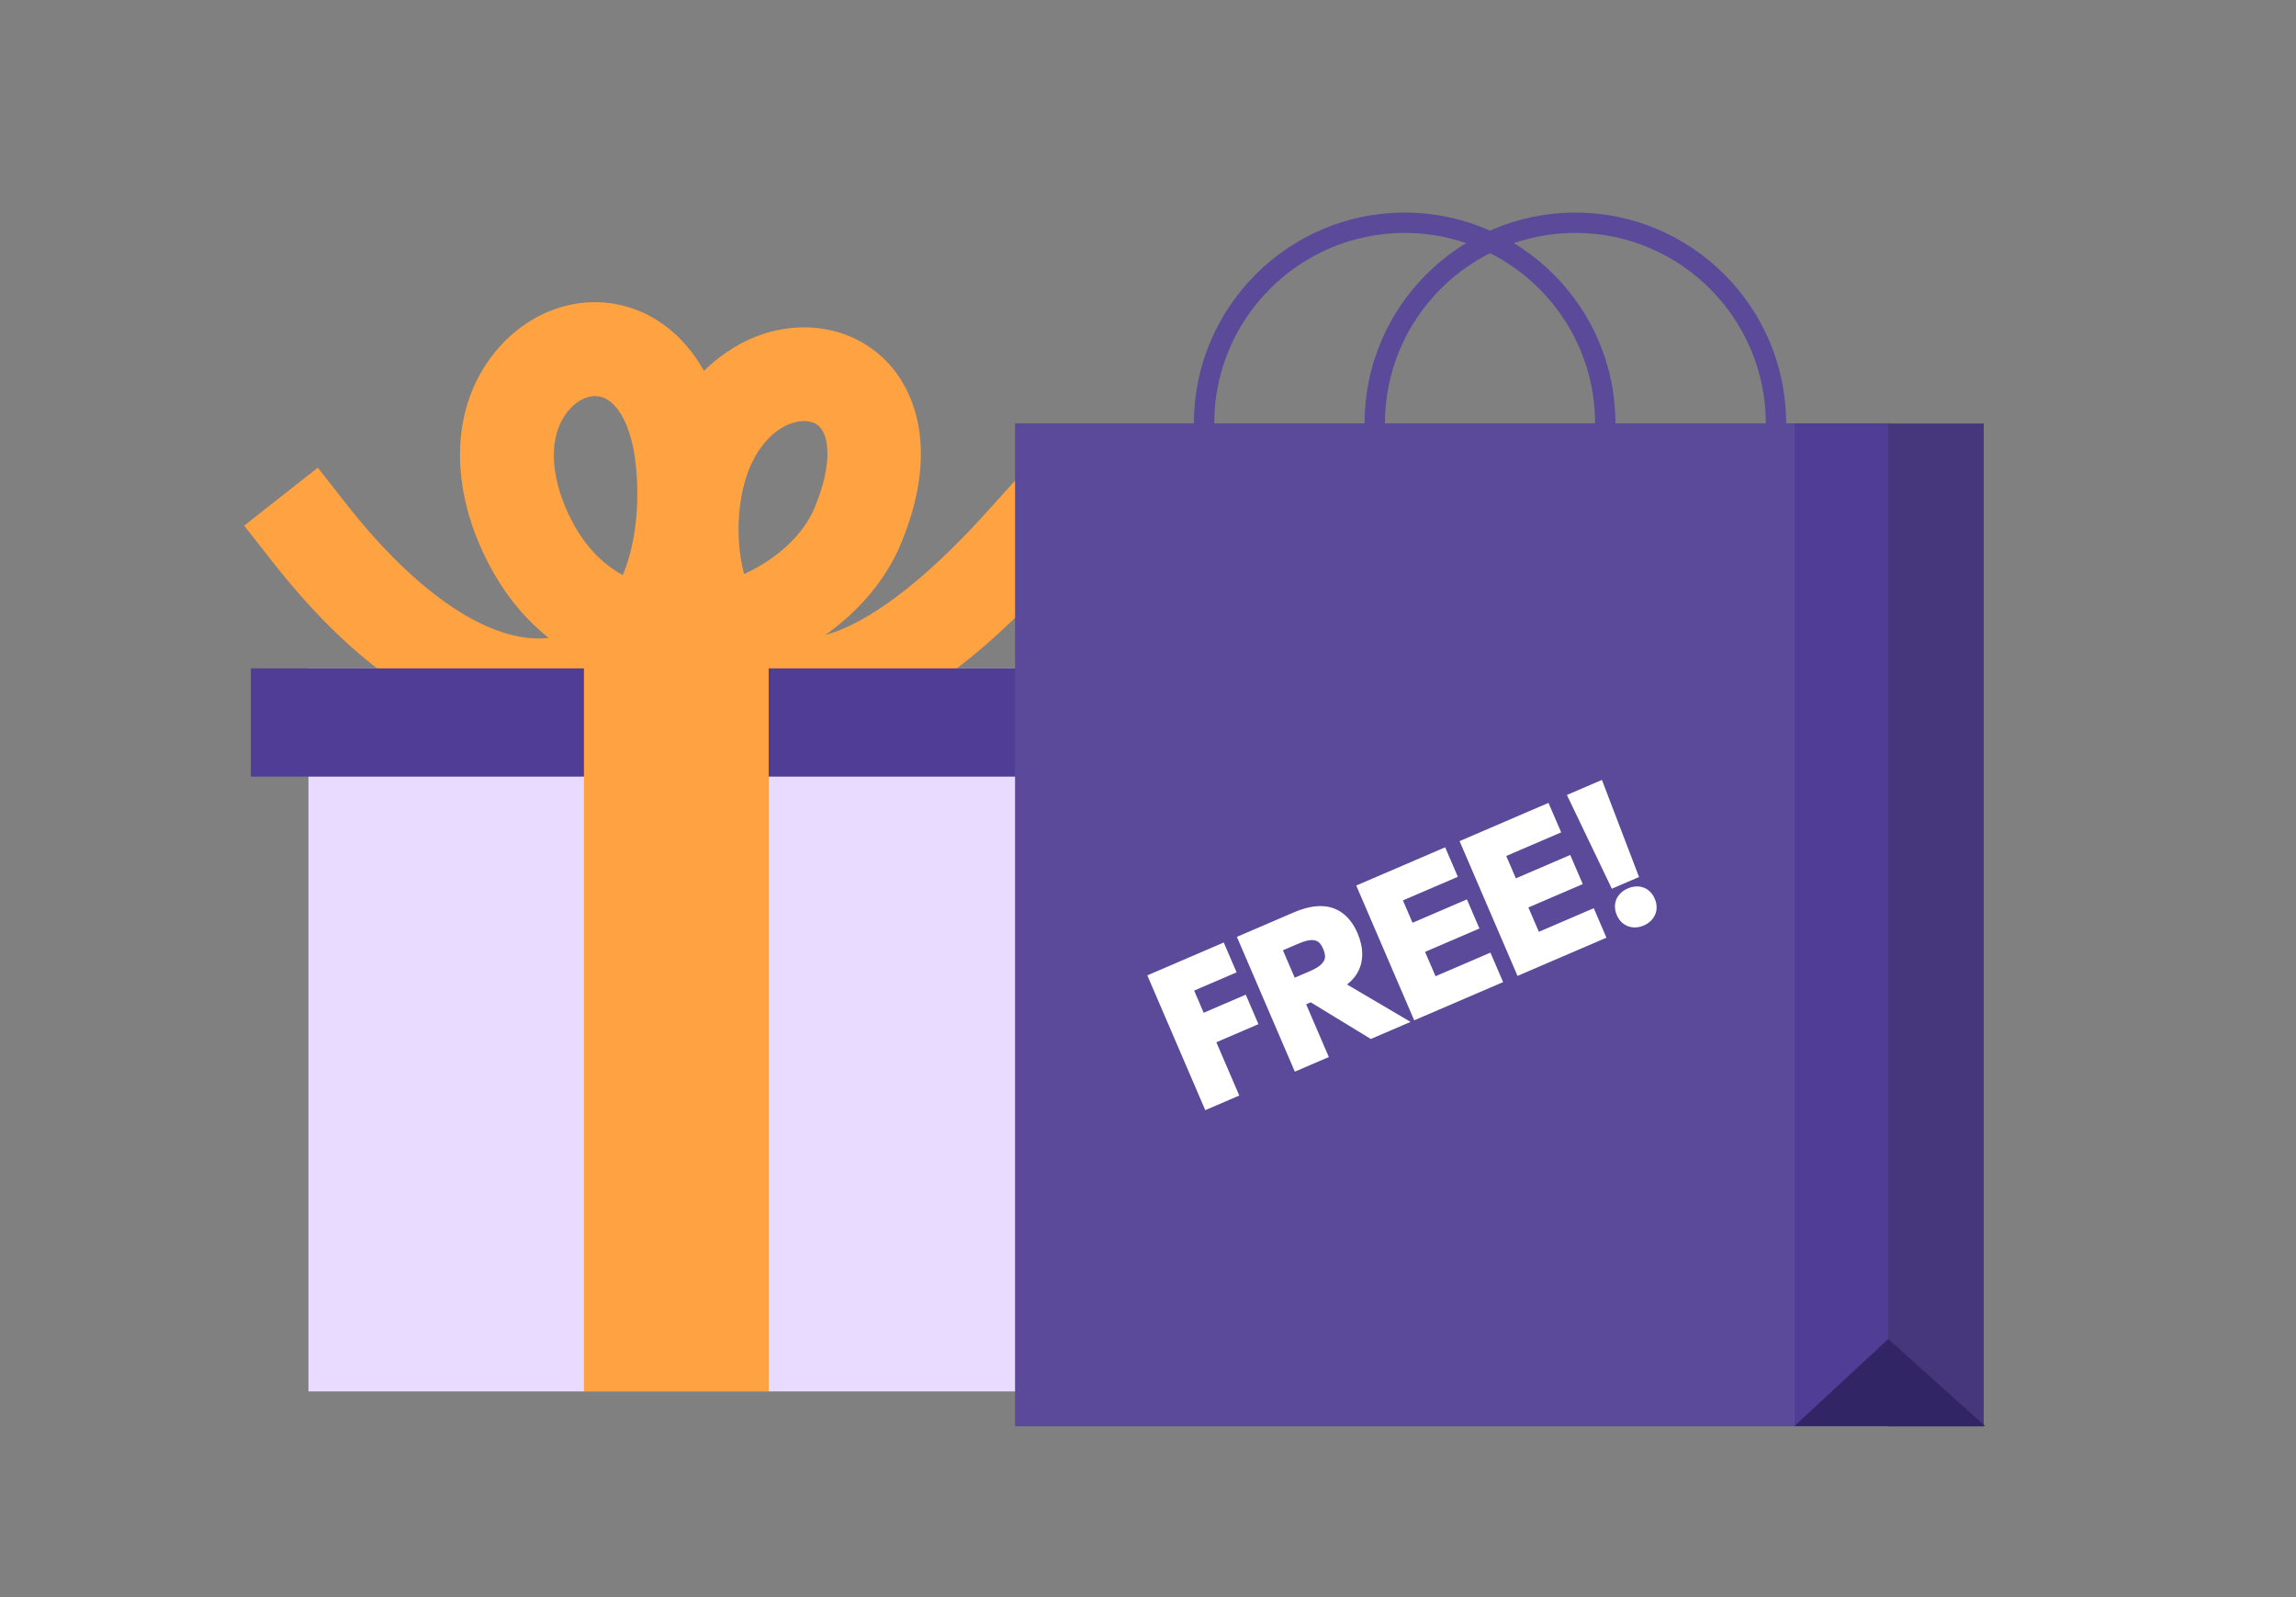 <svg width="772" height="537" viewBox="0 0 772 537" fill="none" xmlns="http://www.w3.org/2000/svg">
<rect x="0" y="0" width="772" height="537" fill="#808080" stroke="none"/>
<path d="M346.841 224.75H103.716V467.875H346.841V224.75Z" fill="#E8DBFF"/>
<path d="M181.497 246.116C160.222 246.116 128.343 235.649 91.813 189.131L82.099 176.749L106.863 157.253L116.577 169.635C140.794 200.419 165.489 216.632 184.507 214.511C174.588 206.644 166.584 195.835 160.974 182.496C150.303 157.048 153.313 132.01 168.978 115.523C181.018 102.868 198.052 98.421 213.376 103.962C218.917 105.946 229.178 111.282 236.703 124.69C243.133 118.397 250.316 114.292 257.02 112.171C272.618 107.246 288.625 111.145 298.887 122.364C304.907 128.931 317.289 147.881 303.06 182.496C298.066 194.672 288.967 205.413 277.543 213.485C291.635 209.722 310.448 195.698 330.902 173.124L341.505 161.426L364.833 182.632L354.229 194.33C303.675 250.015 269.676 250.768 249.974 241.669C243.476 238.659 238.071 234.418 233.625 229.287C231.846 229.424 230.067 229.492 228.357 229.492C226.442 229.492 224.526 229.424 222.611 229.287C216.796 235.034 210.024 239.48 202.43 242.422C197.642 244.269 190.459 246.184 181.36 246.184L181.497 246.116ZM200.173 133.173C197.368 133.173 194.358 134.609 191.827 137.277C185.054 144.46 184.37 156.774 190.048 170.387C195.11 182.427 202.088 189.405 209.408 193.373C213.239 184.137 214.949 172.439 214.06 159.442C212.965 143.024 207.492 135.362 202.772 133.652C201.951 133.378 201.13 133.241 200.241 133.241L200.173 133.173ZM270.429 141.587C269.197 141.587 267.897 141.792 266.529 142.203C259.483 144.392 251.137 152.738 248.88 169.498C247.785 177.639 248.333 185.916 250.18 193.031C261.057 188.105 270.155 179.896 273.986 170.524C280.006 155.885 278.706 146.923 275.696 143.639C274.465 142.271 272.549 141.587 270.36 141.587H270.429Z" fill="#FFA241"/>
<path d="M366.201 224.75H84.357V261.143H366.201V224.75Z" fill="#503D96"/>
<path d="M258.456 219.359H196.341V467.82H258.456V219.359Z" fill="#FFA241"/>
<path d="M529.696 213.151C490.634 213.151 458.824 181.341 458.824 142.28C458.824 103.218 490.634 71.477 529.696 71.477C568.757 71.477 600.567 103.287 600.567 142.348C600.567 181.41 568.757 213.22 529.696 213.22V213.151ZM529.696 78.317C494.397 78.317 465.665 107.049 465.665 142.348C465.665 177.647 494.397 206.379 529.696 206.379C564.995 206.379 593.726 177.647 593.726 142.348C593.726 107.049 564.995 78.317 529.696 78.317Z" fill="#5B4A9A"/>
<path d="M603.373 142.344H341.299V479.599H603.373V142.344Z" fill="#5B4A9A"/>
<path d="M635.458 142.344H603.374V479.599H635.458V142.344Z" fill="#503D96"/>
<path d="M666.992 142.398H634.909V479.654H666.992V142.398Z" fill="#46377D"/>
<path d="M543.174 142.348H536.333C536.333 107.049 507.601 78.317 472.302 78.317C437.003 78.317 408.272 107.049 408.272 142.348H401.431C401.431 103.287 433.241 71.477 472.302 71.477C511.364 71.477 543.174 103.287 543.174 142.348Z" fill="#5B4A9A"/>
<path d="M667.473 479.521L634.91 450.242L603.374 479.521H667.473Z" fill="#322565"/>
<path d="M405.952 371.554L387.516 328.673L410.778 318.671L414.042 326.264L399.769 332.4L404.026 342.301L418.177 336.216L421.389 343.687L407.238 349.771L414.941 367.689L405.952 371.554ZM461.03 347.873L440.832 335.543L437.431 337.006L445.056 354.741L436.067 358.606L417.63 315.725L435.548 308.021C442.411 305.071 447.725 305.377 451.522 308.854C452.956 310.18 454.243 312.002 455.235 314.31C456.202 316.557 456.717 318.926 456.693 320.88C456.681 325.203 454.618 328.608 450.446 331.122L471.356 343.434L461.03 347.873ZM429.623 318.845L434.637 330.507L441.075 327.739C444.78 326.146 446.757 324.216 446.867 321.794C446.866 320.787 446.656 319.798 446.108 318.522C445.612 317.368 445.038 316.535 444.421 315.937C442.448 314.194 439.644 314.536 436.061 316.077L429.623 318.845ZM476.206 341.348L457.769 298.467L485.223 286.664L488.435 294.134L469.971 302.073L474.253 312.034L492.535 304.174L495.695 311.523L477.413 319.383L481.983 330.012L500.447 322.074L503.659 329.544L476.206 341.348ZM510.947 326.411L492.511 283.53L519.964 271.727L523.176 279.197L504.712 287.136L508.995 297.097L527.277 289.237L530.436 296.586L512.154 304.446L516.724 315.075L535.189 307.137L538.401 314.607L510.947 326.411ZM542.608 297.11L528.649 267.993L537.881 264.023L549.41 294.185L542.608 297.11ZM552.172 309.982C549.135 311.288 546.147 310.197 544.868 307.221C543.51 304.063 544.826 301.266 547.863 299.96C550.9 298.654 553.835 299.623 555.193 302.782C556.473 305.758 555.209 308.676 552.172 309.982Z" fill="white"/>
<path d="M405.952 371.554L404.731 372.079L405.256 373.3L406.477 372.775L405.952 371.554ZM387.516 328.673L386.99 327.452L385.769 327.977L386.294 329.198L387.516 328.673ZM410.778 318.671L412 318.146L411.474 316.925L410.253 317.45L410.778 318.671ZM414.042 326.264L414.567 327.485L415.789 326.96L415.264 325.738L414.042 326.264ZM399.769 332.4L399.244 331.179L398.022 331.704L398.547 332.926L399.769 332.4ZM404.026 342.301L402.804 342.826L403.329 344.047L404.551 343.522L404.026 342.301ZM418.177 336.216L419.399 335.691L418.874 334.469L417.652 334.994L418.177 336.216ZM421.389 343.687L421.915 344.908L423.136 344.383L422.611 343.161L421.389 343.687ZM407.238 349.771L406.712 348.55L405.491 349.075L406.016 350.296L407.238 349.771ZM414.941 367.689L415.466 368.91L416.688 368.385L416.163 367.164L414.941 367.689ZM405.952 371.554L407.174 371.029L388.737 328.148L387.516 328.673L386.294 329.198L404.731 372.079L405.952 371.554ZM387.516 328.673L388.041 329.895L411.303 319.893L410.778 318.671L410.253 317.45L386.99 327.452L387.516 328.673ZM410.778 318.671L409.556 319.197L412.821 326.789L414.042 326.264L415.264 325.738L412 318.146L410.778 318.671ZM414.042 326.264L413.517 325.042L399.244 331.179L399.769 332.4L400.294 333.622L414.567 327.485L414.042 326.264ZM399.769 332.4L398.547 332.926L402.804 342.826L404.026 342.301L405.247 341.775L400.991 331.875L399.769 332.4ZM404.026 342.301L404.551 343.522L418.703 337.437L418.177 336.216L417.652 334.994L403.5 341.079L404.026 342.301ZM418.177 336.216L416.956 336.741L420.168 344.212L421.389 343.687L422.611 343.161L419.399 335.691L418.177 336.216ZM421.389 343.687L420.864 342.465L406.712 348.55L407.238 349.771L407.763 350.993L421.915 344.908L421.389 343.687ZM407.238 349.771L406.016 350.296L413.72 368.214L414.941 367.689L416.163 367.164L408.459 349.246L407.238 349.771ZM414.941 367.689L414.416 366.467L405.427 370.332L405.952 371.554L406.477 372.775L415.466 368.91L414.941 367.689ZM461.03 347.873L460.337 349.008L460.924 349.366L461.555 349.094L461.03 347.873ZM440.832 335.543L441.525 334.408L440.938 334.05L440.307 334.322L440.832 335.543ZM437.431 337.006L436.906 335.784L435.684 336.309L436.209 337.531L437.431 337.006ZM445.056 354.741L445.581 355.962L446.803 355.437L446.278 354.216L445.056 354.741ZM436.067 358.606L434.845 359.131L435.371 360.353L436.592 359.827L436.067 358.606ZM417.63 315.725L417.105 314.504L415.884 315.029L416.409 316.25L417.63 315.725ZM451.522 308.854L452.425 307.878L452.42 307.873L451.522 308.854ZM456.693 320.88L455.363 320.863L455.363 320.876L456.693 320.88ZM450.446 331.122L449.76 329.983L447.847 331.135L449.771 332.268L450.446 331.122ZM471.356 343.434L471.881 344.655L474.291 343.619L472.03 342.288L471.356 343.434ZM429.623 318.845L429.098 317.624L427.876 318.149L428.401 319.37L429.623 318.845ZM434.637 330.507L433.415 331.032L433.94 332.253L435.162 331.728L434.637 330.507ZM446.867 321.794L448.195 321.854L448.197 321.823L448.197 321.792L446.867 321.794ZM444.421 315.937L445.346 314.982L445.324 314.961L445.301 314.94L444.421 315.937ZM461.03 347.873L461.723 346.738L441.525 334.408L440.832 335.543L440.139 336.678L460.337 349.008L461.03 347.873ZM440.832 335.543L440.307 334.322L436.906 335.784L437.431 337.006L437.956 338.227L441.357 336.765L440.832 335.543ZM437.431 337.006L436.209 337.531L443.835 355.266L445.056 354.741L446.278 354.216L438.652 336.48L437.431 337.006ZM445.056 354.741L444.531 353.519L435.542 357.384L436.067 358.606L436.592 359.827L445.581 355.962L445.056 354.741ZM436.067 358.606L437.289 358.081L418.852 315.2L417.63 315.725L416.409 316.25L434.845 359.131L436.067 358.606ZM417.63 315.725L418.156 316.947L436.073 309.243L435.548 308.021L435.023 306.8L417.105 314.504L417.63 315.725ZM435.548 308.021L436.073 309.243C442.697 306.395 447.374 306.859 450.624 309.834L451.522 308.854L452.42 307.873C448.075 303.895 442.126 303.746 435.023 306.8L435.548 308.021ZM451.522 308.854L450.619 309.83C451.9 311.014 453.085 312.675 454.014 314.835L455.235 314.31L456.457 313.785C455.401 311.328 454.013 309.346 452.425 307.878L451.522 308.854ZM455.235 314.31L454.014 314.835C454.922 316.947 455.384 319.131 455.363 320.863L456.693 320.88L458.022 320.896C458.049 318.722 457.482 316.167 456.457 313.785L455.235 314.31ZM456.693 320.88L455.363 320.876C455.352 324.673 453.59 327.676 449.76 329.983L450.446 331.122L451.132 332.261C455.647 329.541 458.009 325.733 458.023 320.883L456.693 320.88ZM450.446 331.122L449.771 332.268L470.681 344.579L471.356 343.434L472.03 342.288L451.12 329.976L450.446 331.122ZM471.356 343.434L470.83 342.212L460.505 346.651L461.03 347.873L461.555 349.094L471.881 344.655L471.356 343.434ZM429.623 318.845L428.401 319.37L433.415 331.032L434.637 330.507L435.858 329.981L430.844 318.32L429.623 318.845ZM434.637 330.507L435.162 331.728L441.6 328.96L441.075 327.739L440.55 326.517L434.111 329.285L434.637 330.507ZM441.075 327.739L441.6 328.96C445.395 327.328 448.048 325.096 448.195 321.854L446.867 321.794L445.539 321.734C445.466 323.336 444.165 324.963 440.55 326.517L441.075 327.739ZM446.867 321.794L448.197 321.792C448.195 320.571 447.934 319.403 447.329 317.997L446.108 318.522L444.886 319.047C445.378 320.192 445.536 321.003 445.537 321.795L446.867 321.794ZM446.108 318.522L447.329 317.997C446.778 316.715 446.113 315.726 445.346 314.982L444.421 315.937L443.495 316.892C443.963 317.345 444.445 318.021 444.886 319.047L446.108 318.522ZM444.421 315.937L445.301 314.94C442.678 312.623 439.143 313.304 435.536 314.855L436.061 316.077L436.586 317.298C440.145 315.768 442.218 315.766 443.54 316.934L444.421 315.937ZM436.061 316.077L435.536 314.855L429.098 317.624L429.623 318.845L430.148 320.067L436.586 317.298L436.061 316.077ZM476.206 341.348L474.984 341.873L475.51 343.095L476.731 342.57L476.206 341.348ZM457.769 298.467L457.244 297.246L456.023 297.771L456.548 298.993L457.769 298.467ZM485.223 286.664L486.444 286.139L485.919 284.917L484.698 285.442L485.223 286.664ZM488.435 294.134L488.96 295.356L490.182 294.831L489.656 293.609L488.435 294.134ZM469.971 302.073L469.445 300.852L468.224 301.377L468.749 302.598L469.971 302.073ZM474.253 312.034L473.032 312.559L473.557 313.781L474.779 313.256L474.253 312.034ZM492.535 304.174L493.757 303.649L493.232 302.427L492.01 302.952L492.535 304.174ZM495.695 311.523L496.22 312.745L497.442 312.219L496.917 310.998L495.695 311.523ZM477.413 319.383L476.888 318.162L475.666 318.687L476.192 319.909L477.413 319.383ZM481.983 330.012L480.762 330.538L481.287 331.759L482.508 331.234L481.983 330.012ZM500.447 322.074L501.669 321.549L501.144 320.327L499.922 320.852L500.447 322.074ZM503.659 329.544L504.185 330.766L505.406 330.241L504.881 329.019L503.659 329.544ZM476.206 341.348L477.428 340.823L458.991 297.942L457.769 298.467L456.548 298.993L474.984 341.873L476.206 341.348ZM457.769 298.467L458.295 299.689L485.748 287.885L485.223 286.664L484.698 285.442L457.244 297.246L457.769 298.467ZM485.223 286.664L484.001 287.189L487.213 294.66L488.435 294.134L489.656 293.609L486.444 286.139L485.223 286.664ZM488.435 294.134L487.91 292.913L469.445 300.852L469.971 302.073L470.496 303.295L488.96 295.356L488.435 294.134ZM469.971 302.073L468.749 302.598L473.032 312.559L474.253 312.034L475.475 311.509L471.192 301.548L469.971 302.073ZM474.253 312.034L474.779 313.256L493.061 305.395L492.535 304.174L492.01 302.952L473.728 310.813L474.253 312.034ZM492.535 304.174L491.314 304.699L494.474 312.048L495.695 311.523L496.917 310.998L493.757 303.649L492.535 304.174ZM495.695 311.523L495.17 310.301L476.888 318.162L477.413 319.383L477.938 320.605L496.22 312.745L495.695 311.523ZM477.413 319.383L476.192 319.909L480.762 330.538L481.983 330.012L483.205 329.487L478.635 318.858L477.413 319.383ZM481.983 330.012L482.508 331.234L500.972 323.295L500.447 322.074L499.922 320.852L481.458 328.791L481.983 330.012ZM500.447 322.074L499.226 322.599L502.438 330.07L503.659 329.544L504.881 329.019L501.669 321.549L500.447 322.074ZM503.659 329.544L503.134 328.323L475.681 340.127L476.206 341.348L476.731 342.57L504.185 330.766L503.659 329.544ZM510.947 326.411L509.726 326.936L510.251 328.158L511.473 327.632L510.947 326.411ZM492.511 283.53L491.986 282.309L490.764 282.834L491.289 284.055L492.511 283.53ZM519.964 271.727L521.186 271.201L520.66 269.98L519.439 270.505L519.964 271.727ZM523.176 279.197L523.701 280.419L524.923 279.894L524.398 278.672L523.176 279.197ZM504.712 287.136L504.187 285.915L502.965 286.44L503.49 287.661L504.712 287.136ZM508.995 297.097L507.773 297.622L508.298 298.844L509.52 298.319L508.995 297.097ZM527.277 289.237L528.498 288.712L527.973 287.49L526.751 288.015L527.277 289.237ZM530.436 296.586L530.962 297.807L532.183 297.282L531.658 296.061L530.436 296.586ZM512.154 304.446L511.629 303.225L510.408 303.75L510.933 304.971L512.154 304.446ZM516.724 315.075L515.503 315.601L516.028 316.822L517.25 316.297L516.724 315.075ZM535.189 307.137L536.41 306.611L535.885 305.39L534.663 305.915L535.189 307.137ZM538.401 314.607L538.926 315.829L540.147 315.304L539.622 314.082L538.401 314.607ZM510.947 326.411L512.169 325.886L493.732 283.005L492.511 283.53L491.289 284.055L509.726 326.936L510.947 326.411ZM492.511 283.53L493.036 284.752L520.489 272.948L519.964 271.727L519.439 270.505L491.986 282.309L492.511 283.53ZM519.964 271.727L518.743 272.252L521.955 279.723L523.176 279.197L524.398 278.672L521.186 271.201L519.964 271.727ZM523.176 279.197L522.651 277.976L504.187 285.915L504.712 287.136L505.237 288.358L523.701 280.419L523.176 279.197ZM504.712 287.136L503.49 287.661L507.773 297.622L508.995 297.097L510.216 296.572L505.934 286.611L504.712 287.136ZM508.995 297.097L509.52 298.319L527.802 290.458L527.277 289.237L526.751 288.015L508.469 295.876L508.995 297.097ZM527.277 289.237L526.055 289.762L529.215 297.111L530.436 296.586L531.658 296.061L528.498 288.712L527.277 289.237ZM530.436 296.586L529.911 295.364L511.629 303.225L512.154 304.446L512.68 305.668L530.962 297.807L530.436 296.586ZM512.154 304.446L510.933 304.971L515.503 315.601L516.724 315.075L517.946 314.55L513.376 303.921L512.154 304.446ZM516.724 315.075L517.25 316.297L535.714 308.358L535.189 307.137L534.663 305.915L516.199 313.854L516.724 315.075ZM535.189 307.137L533.967 307.662L537.179 315.133L538.401 314.607L539.622 314.082L536.41 306.611L535.189 307.137ZM538.401 314.607L537.876 313.386L510.422 325.189L510.947 326.411L511.473 327.632L538.926 315.829L538.401 314.607ZM542.608 297.11L541.409 297.685L541.96 298.836L543.133 298.332L542.608 297.11ZM528.649 267.993L528.124 266.771L526.851 267.318L527.45 268.567L528.649 267.993ZM537.881 264.023L539.123 263.548L538.629 262.255L537.356 262.802L537.881 264.023ZM549.41 294.185L549.935 295.407L551.108 294.903L550.652 293.711L549.41 294.185ZM542.608 297.11L543.807 296.535L529.848 267.418L528.649 267.993L527.45 268.567L541.409 297.685L542.608 297.11ZM528.649 267.993L529.174 269.214L538.406 265.245L537.881 264.023L537.356 262.802L528.124 266.771L528.649 267.993ZM537.881 264.023L536.639 264.498L548.168 294.66L549.41 294.185L550.652 293.711L539.123 263.548L537.881 264.023ZM549.41 294.185L548.885 292.964L542.082 295.889L542.608 297.11L543.133 298.332L549.935 295.407L549.41 294.185ZM552.172 309.982L551.647 308.76C550.4 309.296 549.251 309.308 548.327 308.962C547.41 308.619 546.599 307.882 546.089 306.696L544.868 307.221L543.646 307.746C544.416 309.537 545.739 310.833 547.395 311.452C549.044 312.07 550.907 311.973 552.697 311.203L552.172 309.982ZM544.868 307.221L546.089 306.696C545.533 305.402 545.564 304.295 545.939 303.42C546.32 302.533 547.121 301.726 548.388 301.182L547.863 299.96L547.338 298.739C545.568 299.5 544.193 300.745 543.495 302.372C542.793 304.011 542.845 305.882 543.646 307.746L544.868 307.221ZM547.863 299.96L548.388 301.182C549.655 300.637 550.792 300.61 551.697 300.944C552.591 301.274 553.415 302.013 553.972 303.307L555.193 302.782L556.415 302.256C555.613 300.392 554.291 299.067 552.618 298.45C550.957 297.836 549.108 297.978 547.338 298.739L547.863 299.96ZM555.193 302.782L553.972 303.307C554.481 304.493 554.459 305.588 554.077 306.49C553.692 307.398 552.893 308.224 551.647 308.76L552.172 309.982L552.697 311.203C554.487 310.434 555.839 309.148 556.526 307.527C557.215 305.899 557.185 304.047 556.415 302.256L555.193 302.782Z" fill="white"/>
</svg>
